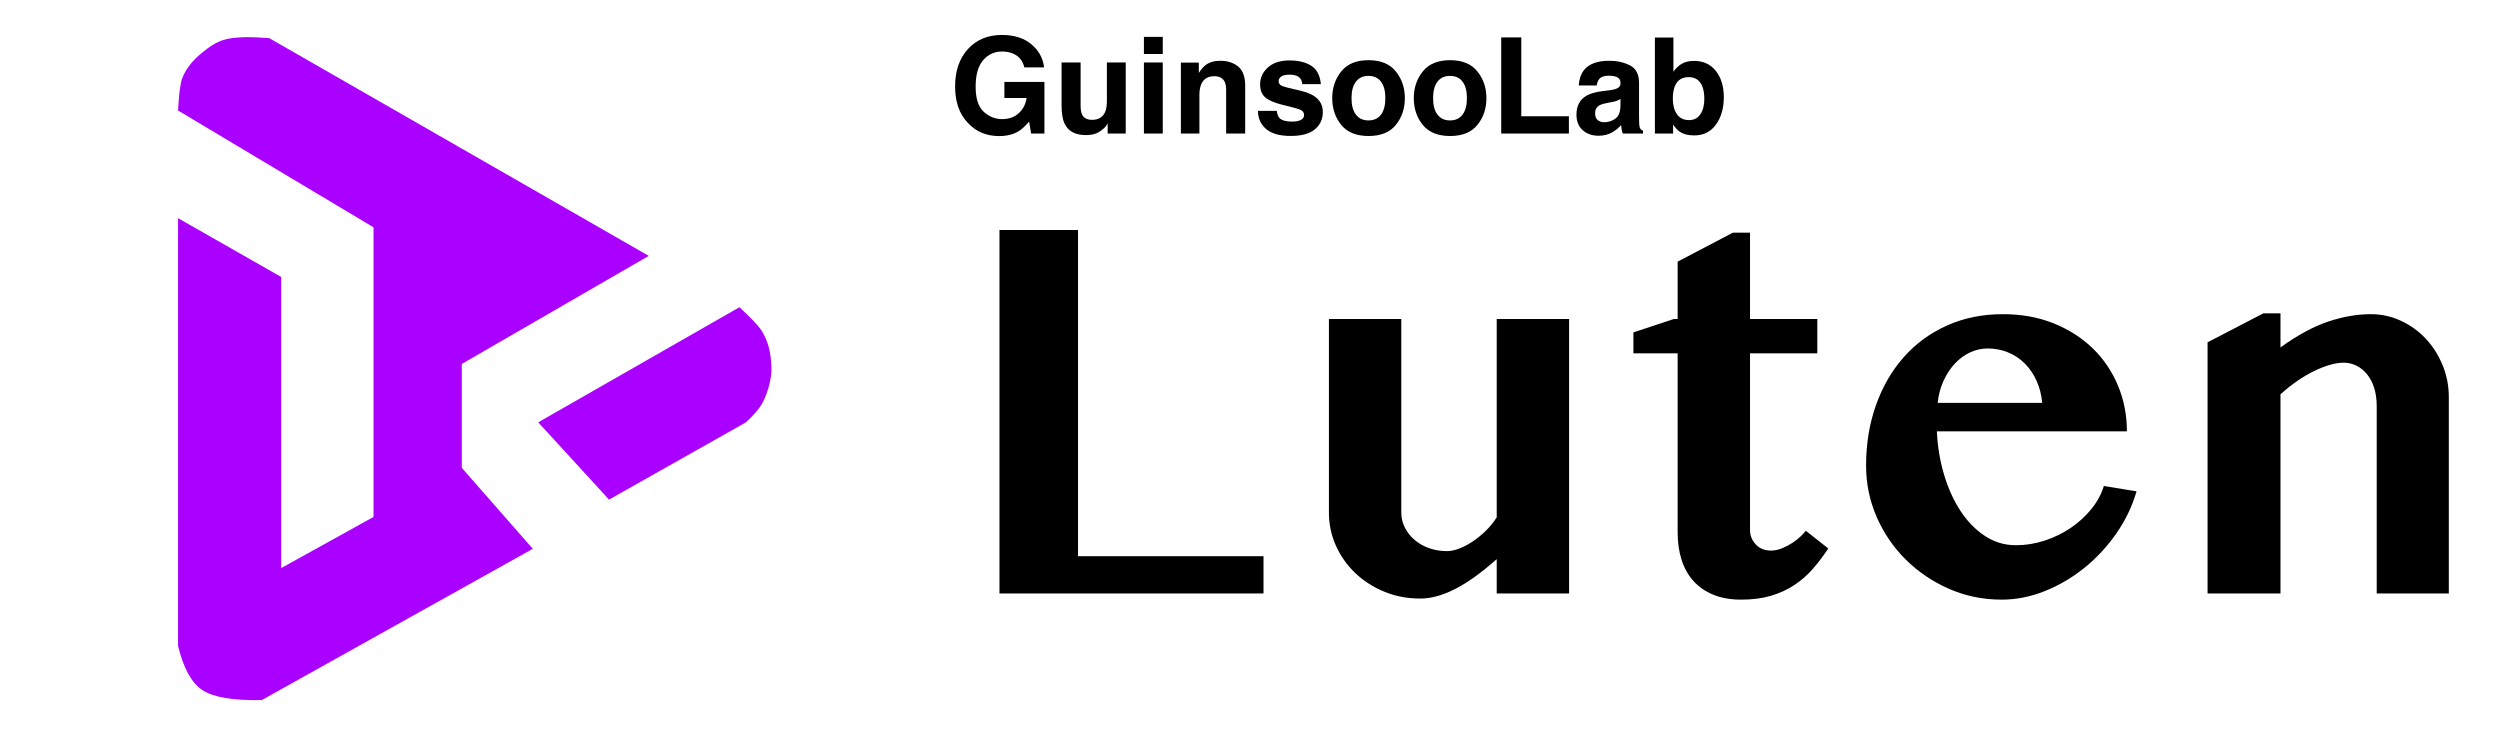 <?xml version="1.0" encoding="UTF-8"?>
<svg width="337px" height="101px" viewBox="0 0 337 101" version="1.1" xmlns="http://www.w3.org/2000/svg" xmlns:xlink="http://www.w3.org/1999/xlink">
    <title>guinsoolab-luden</title>
    <g id="guinsoolab-platform" stroke="none" stroke-width="1" fill="none" fill-rule="evenodd">
        <g id="guinsoolab-luden">
            <path d="M170.321,80 L170.321,74.978 L145.317,74.978 L145.317,31.004 L134.73,31.004 L134.73,80 L170.321,80 Z M191.459,80.687 C192.88,80.687 194.428,80.265 196.102,79.422 C197.776,78.579 199.661,77.23 201.757,75.375 L201.757,75.375 L201.757,80 L211.513,80 L211.513,43 L201.757,43 L201.757,69.738 C201.347,70.389 200.86,70.991 200.293,71.545 C199.727,72.099 199.137,72.581 198.523,72.99 C197.909,73.4 197.3,73.719 196.698,73.948 C196.096,74.177 195.542,74.291 195.036,74.291 C194.193,74.291 193.398,74.159 192.651,73.894 C191.905,73.629 191.254,73.261 190.7,72.792 C190.146,72.322 189.707,71.768 189.381,71.129 C189.056,70.491 188.894,69.811 188.894,69.088 L188.894,69.088 L188.894,43 L179.138,43 L179.138,69.088 C179.138,70.678 179.457,72.177 180.095,73.586 C180.734,74.996 181.607,76.224 182.715,77.272 C183.823,78.32 185.124,79.151 186.617,79.765 C188.111,80.379 189.725,80.687 191.459,80.687 Z M234.71,80.831 C236.228,80.831 237.57,80.656 238.739,80.307 C239.907,79.958 240.955,79.476 241.882,78.862 C242.81,78.248 243.641,77.519 244.375,76.676 C245.11,75.833 245.803,74.917 246.453,73.93 L246.453,73.93 L243.418,71.545 C243.298,71.714 243.087,71.948 242.786,72.25 C242.485,72.551 242.117,72.846 241.684,73.135 C241.25,73.424 240.774,73.677 240.256,73.894 C239.738,74.11 239.227,74.219 238.721,74.219 C237.878,74.219 237.197,73.942 236.679,73.388 C236.161,72.834 235.902,72.183 235.902,71.437 L235.902,71.437 L235.902,47.625 L244.972,47.625 L244.972,43 L235.902,43 L235.902,31.365 L233.59,31.365 L226.146,35.268 L226.146,43 L225.641,43 L220.185,44.807 L220.185,47.625 L226.146,47.625 L226.146,71.762 C226.146,73.111 226.321,74.339 226.67,75.447 C227.02,76.555 227.55,77.507 228.26,78.302 C228.971,79.097 229.862,79.717 230.934,80.163 C232.006,80.608 233.265,80.831 234.71,80.831 Z M269.831,80.831 C271.782,80.831 273.721,80.446 275.648,79.675 C277.576,78.904 279.358,77.856 280.996,76.531 C282.634,75.206 284.067,73.659 285.296,71.888 C286.524,70.118 287.428,68.233 288.006,66.233 L288.006,66.233 L283.598,65.511 C283.26,66.619 282.7,67.655 281.917,68.618 C281.135,69.582 280.213,70.425 279.153,71.147 C278.093,71.87 276.925,72.442 275.648,72.864 C274.372,73.285 273.071,73.496 271.746,73.496 C270.229,73.496 268.837,73.081 267.573,72.25 C266.308,71.418 265.212,70.298 264.285,68.889 C263.357,67.48 262.617,65.848 262.062,63.993 C261.508,62.138 261.183,60.187 261.087,58.14 L261.087,58.14 L286.705,58.14 C286.705,55.948 286.302,53.888 285.495,51.961 C284.688,50.034 283.549,48.36 282.08,46.938 C280.611,45.517 278.852,44.397 276.805,43.578 C274.757,42.759 272.493,42.35 270.012,42.35 C267.242,42.35 264.718,42.861 262.442,43.885 C260.166,44.909 258.22,46.336 256.606,48.167 C254.993,49.998 253.746,52.16 252.867,54.653 C251.987,57.146 251.548,59.85 251.548,62.765 C251.548,65.198 252.024,67.504 252.975,69.684 C253.927,71.864 255.233,73.779 256.896,75.429 C258.558,77.079 260.497,78.392 262.713,79.368 C264.929,80.343 267.302,80.831 269.831,80.831 Z M275.287,54.31 L261.195,54.31 C261.316,53.201 261.587,52.196 262.008,51.292 C262.43,50.389 262.942,49.618 263.544,48.98 C264.146,48.342 264.827,47.848 265.585,47.499 C266.344,47.149 267.121,46.975 267.916,46.975 C268.904,46.975 269.825,47.149 270.68,47.499 C271.535,47.848 272.288,48.348 272.938,48.998 C273.589,49.648 274.119,50.425 274.528,51.329 C274.938,52.232 275.191,53.226 275.287,54.31 L275.287,54.31 Z M307.409,80 L307.409,53.153 C308.903,51.804 310.42,50.757 311.962,50.01 C313.504,49.263 314.828,48.89 315.937,48.89 C316.515,48.89 317.069,49.016 317.599,49.269 C318.129,49.522 318.604,49.895 319.026,50.389 C319.447,50.883 319.779,51.497 320.02,52.232 C320.26,52.967 320.381,53.804 320.381,54.743 L320.381,54.743 L320.381,80 L330.101,80 L330.101,53.551 C330.101,52.009 329.818,50.558 329.251,49.197 C328.685,47.836 327.927,46.649 326.975,45.638 C326.024,44.626 324.91,43.825 323.633,43.235 C322.356,42.645 321.007,42.35 319.586,42.35 C317.755,42.35 315.846,42.681 313.859,43.343 C311.872,44.006 309.722,45.168 307.409,46.83 L307.409,46.83 L307.409,42.241 L305.097,42.241 L297.581,46.144 L297.581,80 L307.409,80 Z" id="Luten" fill="#000000" fill-rule="nonzero"></path>
            <path d="M134.68,18.343 C135.723,18.343 136.602,18.123 137.316,17.684 C137.732,17.432 138.201,16.998 138.723,16.383 L138.723,16.383 L138.995,18 L140.788,18 L140.788,11.048 L135.392,11.048 L135.392,13.21 L138.389,13.21 C138.254,14.06 137.896,14.747 137.316,15.271 C136.736,15.795 135.992,16.058 135.084,16.058 C134.158,16.058 133.332,15.727 132.605,15.064 C131.879,14.402 131.516,13.274 131.516,11.681 C131.516,10.099 131.851,8.914 132.522,8.125 C133.193,7.337 134.05,6.943 135.093,6.943 C135.638,6.943 136.133,7.04 136.578,7.233 C137.375,7.585 137.876,8.203 138.081,9.088 L138.081,9.088 L140.744,9.088 C140.598,7.84 140.025,6.798 139.026,5.963 C138.027,5.128 136.704,4.711 135.058,4.711 C133.159,4.711 131.633,5.344 130.479,6.609 C129.324,7.875 128.747,9.557 128.747,11.654 C128.747,13.729 129.318,15.363 130.461,16.559 C131.557,17.748 132.963,18.343 134.68,18.343 Z M146.378,18.211 C146.87,18.211 147.299,18.146 147.666,18.018 C148.032,17.889 148.411,17.648 148.804,17.297 C148.933,17.186 149.044,17.057 149.138,16.91 C149.231,16.764 149.29,16.676 149.313,16.646 L149.313,16.646 L149.313,18 L151.748,18 L151.748,8.42 L149.208,8.42 L149.208,13.632 C149.208,14.247 149.126,14.742 148.962,15.117 C148.646,15.809 148.06,16.154 147.204,16.154 C146.536,16.154 146.088,15.911 145.859,15.425 C145.73,15.149 145.666,14.739 145.666,14.194 L145.666,14.194 L145.666,8.42 L143.1,8.42 L143.1,14.194 C143.1,15.29 143.237,16.119 143.513,16.682 C144.005,17.701 144.96,18.211 146.378,18.211 Z M156.74,7.277 L156.74,4.966 L154.2,4.966 L154.2,7.277 L156.74,7.277 Z M156.74,18 L156.74,8.42 L154.2,8.42 L154.2,18 L156.74,18 Z M161.68,18 L161.68,12.814 C161.68,12.223 161.762,11.736 161.926,11.355 C162.242,10.635 162.825,10.274 163.675,10.274 C164.366,10.274 164.835,10.521 165.081,11.013 C165.216,11.282 165.283,11.669 165.283,12.173 L165.283,12.173 L165.283,18 L167.85,18 L167.85,11.549 C167.85,10.348 167.535,9.488 166.905,8.969 C166.275,8.451 165.465,8.191 164.475,8.191 C163.684,8.191 163.03,8.385 162.515,8.771 C162.228,8.988 161.923,9.343 161.601,9.835 L161.601,9.835 L161.601,8.438 L159.184,8.438 L159.184,18 L161.68,18 Z M173.984,18.325 C175.461,18.325 176.552,18.025 177.258,17.424 C177.964,16.824 178.317,16.049 178.317,15.1 C178.317,14.379 178.071,13.778 177.579,13.298 C177.081,12.823 176.334,12.469 175.338,12.234 C173.844,11.906 172.974,11.675 172.728,11.54 C172.481,11.411 172.358,11.203 172.358,10.916 C172.358,10.688 172.474,10.488 172.706,10.318 C172.937,10.148 173.325,10.063 173.87,10.063 C174.532,10.063 175.001,10.233 175.276,10.573 C175.423,10.761 175.514,11.016 175.549,11.338 L175.549,11.338 L178.054,11.338 C177.942,10.166 177.51,9.341 176.757,8.864 C176.004,8.386 175.03,8.147 173.835,8.147 C172.575,8.147 171.598,8.465 170.904,9.101 C170.209,9.737 169.862,10.497 169.862,11.382 C169.862,12.132 170.085,12.706 170.53,13.104 C170.976,13.509 171.74,13.846 172.824,14.115 C174.33,14.473 175.2,14.725 175.435,14.871 C175.669,15.018 175.786,15.231 175.786,15.513 C175.786,15.806 175.641,16.025 175.351,16.172 C175.061,16.318 174.67,16.392 174.178,16.392 C173.34,16.392 172.766,16.225 172.455,15.891 C172.279,15.703 172.165,15.387 172.112,14.941 L172.112,14.941 L169.572,14.941 C169.572,15.926 169.931,16.736 170.649,17.372 C171.367,18.007 172.479,18.325 173.984,18.325 Z M184.479,18.334 C186.125,18.334 187.353,17.834 188.161,16.835 C188.97,15.836 189.374,14.634 189.374,13.228 C189.374,11.845 188.97,10.646 188.161,9.633 C187.353,8.619 186.125,8.112 184.479,8.112 C182.832,8.112 181.604,8.619 180.796,9.633 C179.987,10.646 179.583,11.845 179.583,13.228 C179.583,14.634 179.987,15.836 180.796,16.835 C181.604,17.834 182.832,18.334 184.479,18.334 Z M184.47,16.233 C183.737,16.233 183.173,15.973 182.778,15.451 C182.382,14.93 182.185,14.188 182.185,13.228 C182.185,12.267 182.382,11.527 182.778,11.008 C183.173,10.49 183.737,10.23 184.47,10.23 C185.202,10.23 185.765,10.49 186.157,11.008 C186.55,11.527 186.746,12.267 186.746,13.228 C186.746,14.188 186.55,14.93 186.157,15.451 C185.765,15.973 185.202,16.233 184.47,16.233 Z M195.474,18.334 C197.12,18.334 198.348,17.834 199.156,16.835 C199.965,15.836 200.369,14.634 200.369,13.228 C200.369,11.845 199.965,10.646 199.156,9.633 C198.348,8.619 197.12,8.112 195.474,8.112 C193.827,8.112 192.6,8.619 191.791,9.633 C190.982,10.646 190.578,11.845 190.578,13.228 C190.578,14.634 190.982,15.836 191.791,16.835 C192.6,17.834 193.827,18.334 195.474,18.334 Z M195.465,16.233 C194.732,16.233 194.168,15.973 193.773,15.451 C193.377,14.93 193.18,14.188 193.18,13.228 C193.18,12.267 193.377,11.527 193.773,11.008 C194.168,10.49 194.732,10.23 195.465,10.23 C196.197,10.23 196.76,10.49 197.152,11.008 C197.545,11.527 197.741,12.267 197.741,13.228 C197.741,14.188 197.545,14.93 197.152,15.451 C196.76,15.973 196.197,16.233 195.465,16.233 Z M211.487,18 L211.487,15.671 L205.071,15.671 L205.071,5.045 L202.364,5.045 L202.364,18 L211.487,18 Z M215.504,18.299 C216.184,18.299 216.793,18.144 217.332,17.833 C217.783,17.569 218.182,17.25 218.527,16.875 C218.545,17.092 218.568,17.285 218.598,17.455 C218.627,17.625 218.68,17.807 218.756,18 L218.756,18 L221.48,18 L221.48,17.631 C221.316,17.555 221.193,17.458 221.111,17.341 C221.029,17.224 220.979,17.001 220.962,16.673 C220.95,16.239 220.944,15.87 220.944,15.565 L220.944,15.565 L220.944,11.171 C220.944,10.017 220.537,9.231 219.723,8.815 C218.908,8.399 217.977,8.191 216.928,8.191 C215.316,8.191 214.18,8.613 213.518,9.457 C213.102,9.996 212.867,10.685 212.814,11.522 L212.814,11.522 L215.231,11.522 C215.29,11.153 215.407,10.86 215.583,10.644 C215.829,10.351 216.248,10.204 216.84,10.204 C217.367,10.204 217.767,10.279 218.04,10.428 C218.312,10.578 218.448,10.849 218.448,11.241 C218.448,11.563 218.27,11.801 217.912,11.953 C217.713,12.041 217.382,12.114 216.919,12.173 L216.919,12.173 L216.066,12.278 C215.1,12.401 214.367,12.606 213.869,12.894 C212.961,13.421 212.507,14.273 212.507,15.451 C212.507,16.359 212.79,17.061 213.355,17.556 C213.92,18.051 214.637,18.299 215.504,18.299 Z M216.242,16.479 C215.902,16.479 215.614,16.384 215.376,16.194 C215.139,16.003 215.021,15.694 215.021,15.267 C215.021,14.786 215.214,14.432 215.601,14.203 C215.829,14.068 216.207,13.954 216.734,13.86 L216.734,13.86 L217.297,13.755 C217.578,13.702 217.799,13.645 217.96,13.583 C218.122,13.522 218.281,13.441 218.439,13.342 L218.439,13.342 L218.439,14.273 C218.422,15.111 218.186,15.688 217.732,16.005 C217.278,16.321 216.781,16.479 216.242,16.479 Z M228.371,18.255 C229.631,18.255 230.612,17.766 231.315,16.787 C232.019,15.809 232.37,14.575 232.37,13.087 C232.37,11.651 232.014,10.479 231.302,9.571 C230.59,8.663 229.604,8.209 228.345,8.209 C227.647,8.209 227.073,8.355 226.622,8.648 C226.241,8.883 225.893,9.223 225.576,9.668 L225.576,9.668 L225.576,5.062 L223.08,5.062 L223.08,18 L225.532,18 L225.532,16.796 C225.866,17.265 226.177,17.593 226.464,17.78 C226.944,18.097 227.58,18.255 228.371,18.255 Z M227.703,16.189 C226.959,16.189 226.405,15.92 226.042,15.381 C225.679,14.842 225.497,14.162 225.497,13.342 C225.497,12.645 225.585,12.076 225.761,11.637 C226.101,10.811 226.725,10.397 227.633,10.397 C228.529,10.397 229.145,10.819 229.479,11.663 C229.654,12.108 229.742,12.671 229.742,13.351 C229.742,14.2 229.563,14.886 229.206,15.407 C228.849,15.929 228.348,16.189 227.703,16.189 Z" id="GuinsooLab" fill="#000000" fill-rule="nonzero"></path>
            <g id="Group" fill="#AA00FF">
                <path d="M24,29.411 L24,87.054 C24.73,90.088 25.833,92.084 27.31,93.042 C28.786,94 31.443,94.444 35.28,94.372 L71.822,73.98 L62.251,63.069 L62.251,49.057 L87.448,34.492 L36.288,5.138 C34.768,5.032 33.725,4.987 33.157,5.003 C31.863,5.041 31.101,5.134 30.477,5.288 C29.096,5.628 28.112,6.405 27.31,7.049 C26.324,7.838 25.107,9.029 24.524,10.653 C24.395,11.013 24.294,11.684 24.21,12.301 C24.143,12.795 24.073,13.66 24,14.896 L50.35,30.643 L50.35,69.684 L37.905,76.575 L37.905,37.336 L24,29.411 Z" id="Path-20"></path>
                <path d="M72.552,56.929 L99.672,41.414 C101.282,42.883 102.307,43.98 102.746,44.706 C103.887,46.593 103.93,48.454 103.994,49.575 C104.056,50.657 103.617,52.786 102.746,54.379 C102.377,55.053 101.648,55.903 100.558,56.929 L82.096,67.345 L72.552,56.929 Z" id="Path-24"></path>
            </g>
        </g>
    </g>
</svg>
